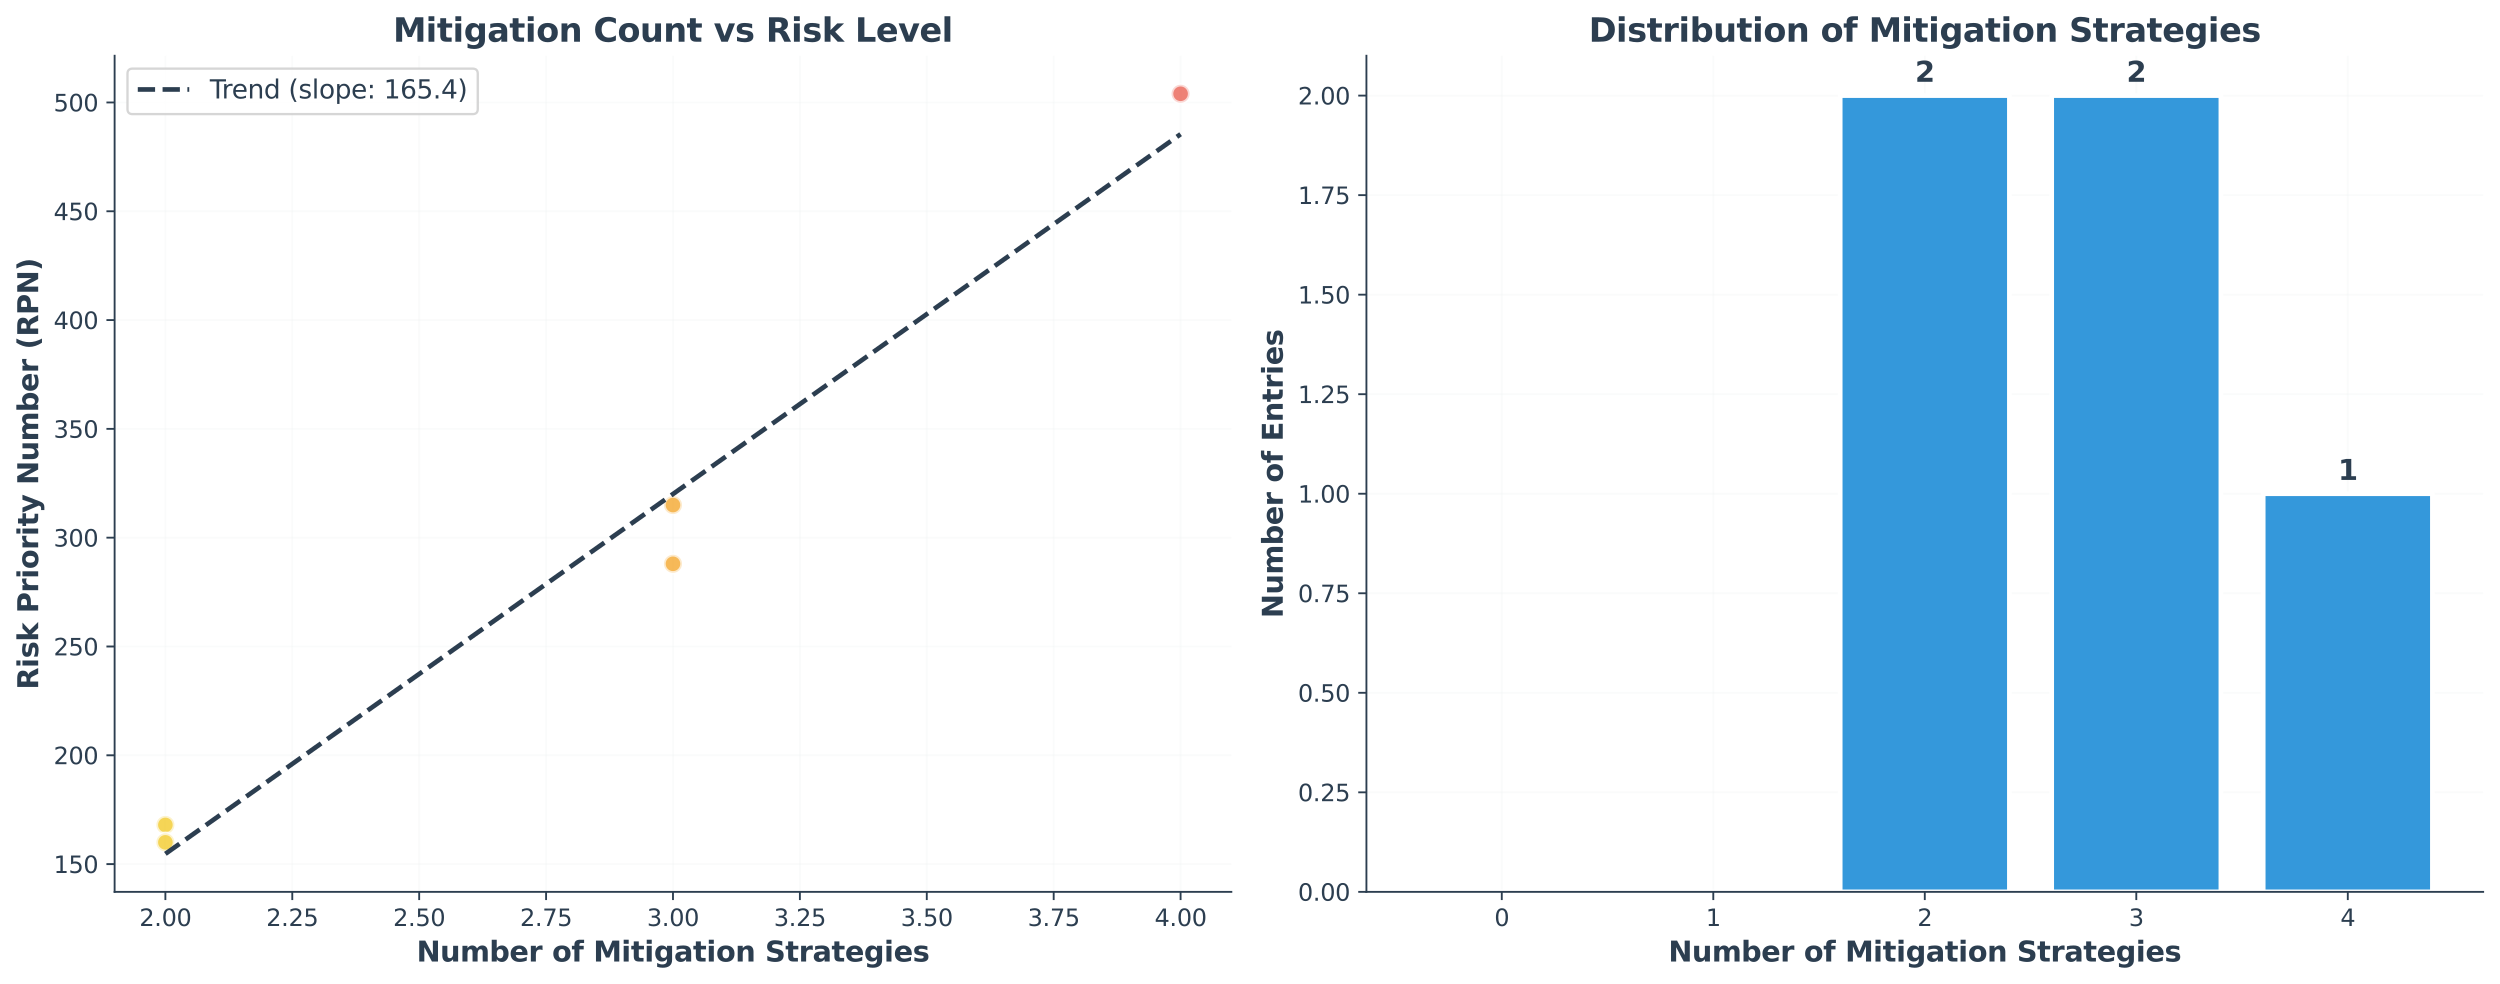 <?xml version="1.0" encoding="utf-8" standalone="no"?>
<!DOCTYPE svg PUBLIC "-//W3C//DTD SVG 1.1//EN"
  "http://www.w3.org/Graphics/SVG/1.1/DTD/svg11.dtd">
<svg xmlns:xlink="http://www.w3.org/1999/xlink" width="1068.675pt" height="420.823pt" viewBox="0 0 1068.675 420.823" xmlns="http://www.w3.org/2000/svg" version="1.1">
 <defs>
  <style type="text/css">*{stroke-linejoin: round; stroke-linecap: butt}</style>
 </defs>
 <g id="figure_1">
  <g id="patch_1">
   <path d="M 0 420.823 
L 1068.675 420.823 
L 1068.675 0 
L 0 0 
z
" style="fill: #ffffff"/>
  </g>
  <g id="axes_1">
   <g id="patch_2">
    <path d="M 48.995 381.238 
L 526.365 381.238 
L 526.365 23.838 
L 48.995 23.838 
z
" style="fill: #ffffff"/>
   </g>
   <g id="matplotlib.axis_1">
    <g id="xtick_1">
     <g id="line2d_1">
      <path d="M 70.694 381.238 
L 70.694 23.838 
" clip-path="url(#p7e3ceb8597)" style="fill: none; stroke: #ecf0f1; stroke-opacity: 0.3; stroke-width: 0.8; stroke-linecap: square"/>
     </g>
     <g id="line2d_2">
      <defs>
       <path id="m73885965e9" d="M 0 0 
L 0 3.5 
" style="stroke: #2c3e50; stroke-width: 0.8"/>
      </defs>
      <g>
       <use xlink:href="#m73885965e9" x="70.694" y="381.238" style="fill: #2c3e50; stroke: #2c3e50; stroke-width: 0.8"/>
      </g>
     </g>
     <g id="text_1">
      <!-- 2.00 -->
      <g style="fill: #2c3e50" transform="translate(59.561 395.836) scale(0.1 -0.1)">
       <defs>
        <path id="DejaVuSans-32" d="M 1228 531 
L 3431 531 
L 3431 0 
L 469 0 
L 469 531 
Q 828 903 1448 1529 
Q 2069 2156 2228 2338 
Q 2531 2678 2651 2914 
Q 2772 3150 2772 3378 
Q 2772 3750 2511 3984 
Q 2250 4219 1831 4219 
Q 1534 4219 1204 4116 
Q 875 4013 500 3803 
L 500 4441 
Q 881 4594 1212 4672 
Q 1544 4750 1819 4750 
Q 2544 4750 2975 4387 
Q 3406 4025 3406 3419 
Q 3406 3131 3298 2873 
Q 3191 2616 2906 2266 
Q 2828 2175 2409 1742 
Q 1991 1309 1228 531 
z
" transform="scale(0.016)"/>
        <path id="DejaVuSans-2e" d="M 684 794 
L 1344 794 
L 1344 0 
L 684 0 
L 684 794 
z
" transform="scale(0.016)"/>
        <path id="DejaVuSans-30" d="M 2034 4250 
Q 1547 4250 1301 3770 
Q 1056 3291 1056 2328 
Q 1056 1369 1301 889 
Q 1547 409 2034 409 
Q 2525 409 2770 889 
Q 3016 1369 3016 2328 
Q 3016 3291 2770 3770 
Q 2525 4250 2034 4250 
z
M 2034 4750 
Q 2819 4750 3233 4129 
Q 3647 3509 3647 2328 
Q 3647 1150 3233 529 
Q 2819 -91 2034 -91 
Q 1250 -91 836 529 
Q 422 1150 422 2328 
Q 422 3509 836 4129 
Q 1250 4750 2034 4750 
z
" transform="scale(0.016)"/>
       </defs>
       <use xlink:href="#DejaVuSans-32"/>
       <use xlink:href="#DejaVuSans-2e" transform="translate(63.623 0)"/>
       <use xlink:href="#DejaVuSans-30" transform="translate(95.41 0)"/>
       <use xlink:href="#DejaVuSans-30" transform="translate(159.033 0)"/>
      </g>
     </g>
    </g>
    <g id="xtick_2">
     <g id="line2d_3">
      <path d="M 124.94 381.238 
L 124.94 23.838 
" clip-path="url(#p7e3ceb8597)" style="fill: none; stroke: #ecf0f1; stroke-opacity: 0.3; stroke-width: 0.8; stroke-linecap: square"/>
     </g>
     <g id="line2d_4">
      <g>
       <use xlink:href="#m73885965e9" x="124.94" y="381.238" style="fill: #2c3e50; stroke: #2c3e50; stroke-width: 0.8"/>
      </g>
     </g>
     <g id="text_2">
      <!-- 2.25 -->
      <g style="fill: #2c3e50" transform="translate(113.807 395.836) scale(0.1 -0.1)">
       <defs>
        <path id="DejaVuSans-35" d="M 691 4666 
L 3169 4666 
L 3169 4134 
L 1269 4134 
L 1269 2991 
Q 1406 3038 1543 3061 
Q 1681 3084 1819 3084 
Q 2600 3084 3056 2656 
Q 3513 2228 3513 1497 
Q 3513 744 3044 326 
Q 2575 -91 1722 -91 
Q 1428 -91 1123 -41 
Q 819 9 494 109 
L 494 744 
Q 775 591 1075 516 
Q 1375 441 1709 441 
Q 2250 441 2565 725 
Q 2881 1009 2881 1497 
Q 2881 1984 2565 2268 
Q 2250 2553 1709 2553 
Q 1456 2553 1204 2497 
Q 953 2441 691 2322 
L 691 4666 
z
" transform="scale(0.016)"/>
       </defs>
       <use xlink:href="#DejaVuSans-32"/>
       <use xlink:href="#DejaVuSans-2e" transform="translate(63.623 0)"/>
       <use xlink:href="#DejaVuSans-32" transform="translate(95.41 0)"/>
       <use xlink:href="#DejaVuSans-35" transform="translate(159.033 0)"/>
      </g>
     </g>
    </g>
    <g id="xtick_3">
     <g id="line2d_5">
      <path d="M 179.187 381.238 
L 179.187 23.838 
" clip-path="url(#p7e3ceb8597)" style="fill: none; stroke: #ecf0f1; stroke-opacity: 0.3; stroke-width: 0.8; stroke-linecap: square"/>
     </g>
     <g id="line2d_6">
      <g>
       <use xlink:href="#m73885965e9" x="179.187" y="381.238" style="fill: #2c3e50; stroke: #2c3e50; stroke-width: 0.8"/>
      </g>
     </g>
     <g id="text_3">
      <!-- 2.50 -->
      <g style="fill: #2c3e50" transform="translate(168.054 395.836) scale(0.1 -0.1)">
       <use xlink:href="#DejaVuSans-32"/>
       <use xlink:href="#DejaVuSans-2e" transform="translate(63.623 0)"/>
       <use xlink:href="#DejaVuSans-35" transform="translate(95.41 0)"/>
       <use xlink:href="#DejaVuSans-30" transform="translate(159.033 0)"/>
      </g>
     </g>
    </g>
    <g id="xtick_4">
     <g id="line2d_7">
      <path d="M 233.433 381.238 
L 233.433 23.838 
" clip-path="url(#p7e3ceb8597)" style="fill: none; stroke: #ecf0f1; stroke-opacity: 0.3; stroke-width: 0.8; stroke-linecap: square"/>
     </g>
     <g id="line2d_8">
      <g>
       <use xlink:href="#m73885965e9" x="233.433" y="381.238" style="fill: #2c3e50; stroke: #2c3e50; stroke-width: 0.8"/>
      </g>
     </g>
     <g id="text_4">
      <!-- 2.75 -->
      <g style="fill: #2c3e50" transform="translate(222.301 395.836) scale(0.1 -0.1)">
       <defs>
        <path id="DejaVuSans-37" d="M 525 4666 
L 3525 4666 
L 3525 4397 
L 1831 0 
L 1172 0 
L 2766 4134 
L 525 4134 
L 525 4666 
z
" transform="scale(0.016)"/>
       </defs>
       <use xlink:href="#DejaVuSans-32"/>
       <use xlink:href="#DejaVuSans-2e" transform="translate(63.623 0)"/>
       <use xlink:href="#DejaVuSans-37" transform="translate(95.41 0)"/>
       <use xlink:href="#DejaVuSans-35" transform="translate(159.033 0)"/>
      </g>
     </g>
    </g>
    <g id="xtick_5">
     <g id="line2d_9">
      <path d="M 287.68 381.238 
L 287.68 23.838 
" clip-path="url(#p7e3ceb8597)" style="fill: none; stroke: #ecf0f1; stroke-opacity: 0.3; stroke-width: 0.8; stroke-linecap: square"/>
     </g>
     <g id="line2d_10">
      <g>
       <use xlink:href="#m73885965e9" x="287.68" y="381.238" style="fill: #2c3e50; stroke: #2c3e50; stroke-width: 0.8"/>
      </g>
     </g>
     <g id="text_5">
      <!-- 3.00 -->
      <g style="fill: #2c3e50" transform="translate(276.547 395.836) scale(0.1 -0.1)">
       <defs>
        <path id="DejaVuSans-33" d="M 2597 2516 
Q 3050 2419 3304 2112 
Q 3559 1806 3559 1356 
Q 3559 666 3084 287 
Q 2609 -91 1734 -91 
Q 1441 -91 1130 -33 
Q 819 25 488 141 
L 488 750 
Q 750 597 1062 519 
Q 1375 441 1716 441 
Q 2309 441 2620 675 
Q 2931 909 2931 1356 
Q 2931 1769 2642 2001 
Q 2353 2234 1838 2234 
L 1294 2234 
L 1294 2753 
L 1863 2753 
Q 2328 2753 2575 2939 
Q 2822 3125 2822 3475 
Q 2822 3834 2567 4026 
Q 2313 4219 1838 4219 
Q 1578 4219 1281 4162 
Q 984 4106 628 3988 
L 628 4550 
Q 988 4650 1302 4700 
Q 1616 4750 1894 4750 
Q 2613 4750 3031 4423 
Q 3450 4097 3450 3541 
Q 3450 3153 3228 2886 
Q 3006 2619 2597 2516 
z
" transform="scale(0.016)"/>
       </defs>
       <use xlink:href="#DejaVuSans-33"/>
       <use xlink:href="#DejaVuSans-2e" transform="translate(63.623 0)"/>
       <use xlink:href="#DejaVuSans-30" transform="translate(95.41 0)"/>
       <use xlink:href="#DejaVuSans-30" transform="translate(159.033 0)"/>
      </g>
     </g>
    </g>
    <g id="xtick_6">
     <g id="line2d_11">
      <path d="M 341.927 381.238 
L 341.927 23.838 
" clip-path="url(#p7e3ceb8597)" style="fill: none; stroke: #ecf0f1; stroke-opacity: 0.3; stroke-width: 0.8; stroke-linecap: square"/>
     </g>
     <g id="line2d_12">
      <g>
       <use xlink:href="#m73885965e9" x="341.927" y="381.238" style="fill: #2c3e50; stroke: #2c3e50; stroke-width: 0.8"/>
      </g>
     </g>
     <g id="text_6">
      <!-- 3.25 -->
      <g style="fill: #2c3e50" transform="translate(330.794 395.836) scale(0.1 -0.1)">
       <use xlink:href="#DejaVuSans-33"/>
       <use xlink:href="#DejaVuSans-2e" transform="translate(63.623 0)"/>
       <use xlink:href="#DejaVuSans-32" transform="translate(95.41 0)"/>
       <use xlink:href="#DejaVuSans-35" transform="translate(159.033 0)"/>
      </g>
     </g>
    </g>
    <g id="xtick_7">
     <g id="line2d_13">
      <path d="M 396.173 381.238 
L 396.173 23.838 
" clip-path="url(#p7e3ceb8597)" style="fill: none; stroke: #ecf0f1; stroke-opacity: 0.3; stroke-width: 0.8; stroke-linecap: square"/>
     </g>
     <g id="line2d_14">
      <g>
       <use xlink:href="#m73885965e9" x="396.173" y="381.238" style="fill: #2c3e50; stroke: #2c3e50; stroke-width: 0.8"/>
      </g>
     </g>
     <g id="text_7">
      <!-- 3.50 -->
      <g style="fill: #2c3e50" transform="translate(385.04 395.836) scale(0.1 -0.1)">
       <use xlink:href="#DejaVuSans-33"/>
       <use xlink:href="#DejaVuSans-2e" transform="translate(63.623 0)"/>
       <use xlink:href="#DejaVuSans-35" transform="translate(95.41 0)"/>
       <use xlink:href="#DejaVuSans-30" transform="translate(159.033 0)"/>
      </g>
     </g>
    </g>
    <g id="xtick_8">
     <g id="line2d_15">
      <path d="M 450.42 381.238 
L 450.42 23.838 
" clip-path="url(#p7e3ceb8597)" style="fill: none; stroke: #ecf0f1; stroke-opacity: 0.3; stroke-width: 0.8; stroke-linecap: square"/>
     </g>
     <g id="line2d_16">
      <g>
       <use xlink:href="#m73885965e9" x="450.42" y="381.238" style="fill: #2c3e50; stroke: #2c3e50; stroke-width: 0.8"/>
      </g>
     </g>
     <g id="text_8">
      <!-- 3.75 -->
      <g style="fill: #2c3e50" transform="translate(439.287 395.836) scale(0.1 -0.1)">
       <use xlink:href="#DejaVuSans-33"/>
       <use xlink:href="#DejaVuSans-2e" transform="translate(63.623 0)"/>
       <use xlink:href="#DejaVuSans-37" transform="translate(95.41 0)"/>
       <use xlink:href="#DejaVuSans-35" transform="translate(159.033 0)"/>
      </g>
     </g>
    </g>
    <g id="xtick_9">
     <g id="line2d_17">
      <path d="M 504.666 381.238 
L 504.666 23.838 
" clip-path="url(#p7e3ceb8597)" style="fill: none; stroke: #ecf0f1; stroke-opacity: 0.3; stroke-width: 0.8; stroke-linecap: square"/>
     </g>
     <g id="line2d_18">
      <g>
       <use xlink:href="#m73885965e9" x="504.666" y="381.238" style="fill: #2c3e50; stroke: #2c3e50; stroke-width: 0.8"/>
      </g>
     </g>
     <g id="text_9">
      <!-- 4.00 -->
      <g style="fill: #2c3e50" transform="translate(493.534 395.836) scale(0.1 -0.1)">
       <defs>
        <path id="DejaVuSans-34" d="M 2419 4116 
L 825 1625 
L 2419 1625 
L 2419 4116 
z
M 2253 4666 
L 3047 4666 
L 3047 1625 
L 3713 1625 
L 3713 1100 
L 3047 1100 
L 3047 0 
L 2419 0 
L 2419 1100 
L 313 1100 
L 313 1709 
L 2253 4666 
z
" transform="scale(0.016)"/>
       </defs>
       <use xlink:href="#DejaVuSans-34"/>
       <use xlink:href="#DejaVuSans-2e" transform="translate(63.623 0)"/>
       <use xlink:href="#DejaVuSans-30" transform="translate(95.41 0)"/>
       <use xlink:href="#DejaVuSans-30" transform="translate(159.033 0)"/>
      </g>
     </g>
    </g>
    <g id="text_10">
     <!-- Number of Mitigation Strategies -->
     <g style="fill: #2c3e50" transform="translate(178.073 411.034) scale(0.12 -0.12)">
      <defs>
       <path id="DejaVuSans-Bold-4e" d="M 588 4666 
L 1931 4666 
L 3628 1466 
L 3628 4666 
L 4769 4666 
L 4769 0 
L 3425 0 
L 1728 3200 
L 1728 0 
L 588 0 
L 588 4666 
z
" transform="scale(0.016)"/>
       <path id="DejaVuSans-Bold-75" d="M 500 1363 
L 500 3500 
L 1625 3500 
L 1625 3150 
Q 1625 2866 1622 2436 
Q 1619 2006 1619 1863 
Q 1619 1441 1641 1255 
Q 1663 1069 1716 984 
Q 1784 875 1895 815 
Q 2006 756 2150 756 
Q 2500 756 2700 1025 
Q 2900 1294 2900 1772 
L 2900 3500 
L 4019 3500 
L 4019 0 
L 2900 0 
L 2900 506 
Q 2647 200 2364 54 
Q 2081 -91 1741 -91 
Q 1134 -91 817 281 
Q 500 653 500 1363 
z
" transform="scale(0.016)"/>
       <path id="DejaVuSans-Bold-6d" d="M 3781 2919 
Q 3994 3244 4286 3414 
Q 4578 3584 4928 3584 
Q 5531 3584 5847 3212 
Q 6163 2841 6163 2131 
L 6163 0 
L 5038 0 
L 5038 1825 
Q 5041 1866 5042 1909 
Q 5044 1953 5044 2034 
Q 5044 2406 4934 2573 
Q 4825 2741 4581 2741 
Q 4263 2741 4089 2478 
Q 3916 2216 3909 1719 
L 3909 0 
L 2784 0 
L 2784 1825 
Q 2784 2406 2684 2573 
Q 2584 2741 2328 2741 
Q 2006 2741 1831 2477 
Q 1656 2213 1656 1722 
L 1656 0 
L 531 0 
L 531 3500 
L 1656 3500 
L 1656 2988 
Q 1863 3284 2130 3434 
Q 2397 3584 2719 3584 
Q 3081 3584 3359 3409 
Q 3638 3234 3781 2919 
z
" transform="scale(0.016)"/>
       <path id="DejaVuSans-Bold-62" d="M 2400 722 
Q 2759 722 2948 984 
Q 3138 1247 3138 1747 
Q 3138 2247 2948 2509 
Q 2759 2772 2400 2772 
Q 2041 2772 1848 2508 
Q 1656 2244 1656 1747 
Q 1656 1250 1848 986 
Q 2041 722 2400 722 
z
M 1656 2988 
Q 1888 3294 2169 3439 
Q 2450 3584 2816 3584 
Q 3463 3584 3878 3070 
Q 4294 2556 4294 1747 
Q 4294 938 3878 423 
Q 3463 -91 2816 -91 
Q 2450 -91 2169 54 
Q 1888 200 1656 506 
L 1656 0 
L 538 0 
L 538 4863 
L 1656 4863 
L 1656 2988 
z
" transform="scale(0.016)"/>
       <path id="DejaVuSans-Bold-65" d="M 4031 1759 
L 4031 1441 
L 1416 1441 
Q 1456 1047 1700 850 
Q 1944 653 2381 653 
Q 2734 653 3104 758 
Q 3475 863 3866 1075 
L 3866 213 
Q 3469 63 3072 -14 
Q 2675 -91 2278 -91 
Q 1328 -91 801 392 
Q 275 875 275 1747 
Q 275 2603 792 3093 
Q 1309 3584 2216 3584 
Q 3041 3584 3536 3087 
Q 4031 2591 4031 1759 
z
M 2881 2131 
Q 2881 2450 2695 2645 
Q 2509 2841 2209 2841 
Q 1884 2841 1681 2658 
Q 1478 2475 1428 2131 
L 2881 2131 
z
" transform="scale(0.016)"/>
       <path id="DejaVuSans-Bold-72" d="M 3138 2547 
Q 2991 2616 2845 2648 
Q 2700 2681 2553 2681 
Q 2122 2681 1889 2404 
Q 1656 2128 1656 1613 
L 1656 0 
L 538 0 
L 538 3500 
L 1656 3500 
L 1656 2925 
Q 1872 3269 2151 3426 
Q 2431 3584 2822 3584 
Q 2878 3584 2943 3579 
Q 3009 3575 3134 3559 
L 3138 2547 
z
" transform="scale(0.016)"/>
       <path id="DejaVuSans-Bold-20" transform="scale(0.016)"/>
       <path id="DejaVuSans-Bold-6f" d="M 2203 2784 
Q 1831 2784 1636 2517 
Q 1441 2250 1441 1747 
Q 1441 1244 1636 976 
Q 1831 709 2203 709 
Q 2569 709 2762 976 
Q 2956 1244 2956 1747 
Q 2956 2250 2762 2517 
Q 2569 2784 2203 2784 
z
M 2203 3584 
Q 3106 3584 3614 3096 
Q 4122 2609 4122 1747 
Q 4122 884 3614 396 
Q 3106 -91 2203 -91 
Q 1297 -91 786 396 
Q 275 884 275 1747 
Q 275 2609 786 3096 
Q 1297 3584 2203 3584 
z
" transform="scale(0.016)"/>
       <path id="DejaVuSans-Bold-66" d="M 2841 4863 
L 2841 4128 
L 2222 4128 
Q 1984 4128 1890 4042 
Q 1797 3956 1797 3744 
L 1797 3500 
L 2753 3500 
L 2753 2700 
L 1797 2700 
L 1797 0 
L 678 0 
L 678 2700 
L 122 2700 
L 122 3500 
L 678 3500 
L 678 3744 
Q 678 4316 997 4589 
Q 1316 4863 1984 4863 
L 2841 4863 
z
" transform="scale(0.016)"/>
       <path id="DejaVuSans-Bold-4d" d="M 588 4666 
L 2119 4666 
L 3181 2169 
L 4250 4666 
L 5778 4666 
L 5778 0 
L 4641 0 
L 4641 3413 
L 3566 897 
L 2803 897 
L 1728 3413 
L 1728 0 
L 588 0 
L 588 4666 
z
" transform="scale(0.016)"/>
       <path id="DejaVuSans-Bold-69" d="M 538 3500 
L 1656 3500 
L 1656 0 
L 538 0 
L 538 3500 
z
M 538 4863 
L 1656 4863 
L 1656 3950 
L 538 3950 
L 538 4863 
z
" transform="scale(0.016)"/>
       <path id="DejaVuSans-Bold-74" d="M 1759 4494 
L 1759 3500 
L 2913 3500 
L 2913 2700 
L 1759 2700 
L 1759 1216 
Q 1759 972 1856 886 
Q 1953 800 2241 800 
L 2816 800 
L 2816 0 
L 1856 0 
Q 1194 0 917 276 
Q 641 553 641 1216 
L 641 2700 
L 84 2700 
L 84 3500 
L 641 3500 
L 641 4494 
L 1759 4494 
z
" transform="scale(0.016)"/>
       <path id="DejaVuSans-Bold-67" d="M 2919 594 
Q 2688 288 2409 144 
Q 2131 0 1766 0 
Q 1125 0 706 504 
Q 288 1009 288 1791 
Q 288 2575 706 3076 
Q 1125 3578 1766 3578 
Q 2131 3578 2409 3434 
Q 2688 3291 2919 2981 
L 2919 3500 
L 4044 3500 
L 4044 353 
Q 4044 -491 3511 -936 
Q 2978 -1381 1966 -1381 
Q 1638 -1381 1331 -1331 
Q 1025 -1281 716 -1178 
L 716 -306 
Q 1009 -475 1290 -558 
Q 1572 -641 1856 -641 
Q 2406 -641 2662 -400 
Q 2919 -159 2919 353 
L 2919 594 
z
M 2181 2772 
Q 1834 2772 1640 2515 
Q 1447 2259 1447 1791 
Q 1447 1309 1634 1061 
Q 1822 813 2181 813 
Q 2531 813 2725 1069 
Q 2919 1325 2919 1791 
Q 2919 2259 2725 2515 
Q 2531 2772 2181 2772 
z
" transform="scale(0.016)"/>
       <path id="DejaVuSans-Bold-61" d="M 2106 1575 
Q 1756 1575 1579 1456 
Q 1403 1338 1403 1106 
Q 1403 894 1545 773 
Q 1688 653 1941 653 
Q 2256 653 2472 879 
Q 2688 1106 2688 1447 
L 2688 1575 
L 2106 1575 
z
M 3816 1997 
L 3816 0 
L 2688 0 
L 2688 519 
Q 2463 200 2181 54 
Q 1900 -91 1497 -91 
Q 953 -91 614 226 
Q 275 544 275 1050 
Q 275 1666 698 1953 
Q 1122 2241 2028 2241 
L 2688 2241 
L 2688 2328 
Q 2688 2594 2478 2717 
Q 2269 2841 1825 2841 
Q 1466 2841 1156 2769 
Q 847 2697 581 2553 
L 581 3406 
Q 941 3494 1303 3539 
Q 1666 3584 2028 3584 
Q 2975 3584 3395 3211 
Q 3816 2838 3816 1997 
z
" transform="scale(0.016)"/>
       <path id="DejaVuSans-Bold-6e" d="M 4056 2131 
L 4056 0 
L 2931 0 
L 2931 347 
L 2931 1631 
Q 2931 2084 2911 2256 
Q 2891 2428 2841 2509 
Q 2775 2619 2662 2680 
Q 2550 2741 2406 2741 
Q 2056 2741 1856 2470 
Q 1656 2200 1656 1722 
L 1656 0 
L 538 0 
L 538 3500 
L 1656 3500 
L 1656 2988 
Q 1909 3294 2193 3439 
Q 2478 3584 2822 3584 
Q 3428 3584 3742 3212 
Q 4056 2841 4056 2131 
z
" transform="scale(0.016)"/>
       <path id="DejaVuSans-Bold-53" d="M 3834 4519 
L 3834 3531 
Q 3450 3703 3084 3790 
Q 2719 3878 2394 3878 
Q 1963 3878 1756 3759 
Q 1550 3641 1550 3391 
Q 1550 3203 1689 3098 
Q 1828 2994 2194 2919 
L 2706 2816 
Q 3484 2659 3812 2340 
Q 4141 2022 4141 1434 
Q 4141 663 3683 286 
Q 3225 -91 2284 -91 
Q 1841 -91 1394 -6 
Q 947 78 500 244 
L 500 1259 
Q 947 1022 1364 901 
Q 1781 781 2169 781 
Q 2563 781 2772 912 
Q 2981 1044 2981 1288 
Q 2981 1506 2839 1625 
Q 2697 1744 2272 1838 
L 1806 1941 
Q 1106 2091 782 2419 
Q 459 2747 459 3303 
Q 459 4000 909 4375 
Q 1359 4750 2203 4750 
Q 2588 4750 2994 4692 
Q 3400 4634 3834 4519 
z
" transform="scale(0.016)"/>
       <path id="DejaVuSans-Bold-73" d="M 3272 3391 
L 3272 2541 
Q 2913 2691 2578 2766 
Q 2244 2841 1947 2841 
Q 1628 2841 1473 2761 
Q 1319 2681 1319 2516 
Q 1319 2381 1436 2309 
Q 1553 2238 1856 2203 
L 2053 2175 
Q 2913 2066 3209 1816 
Q 3506 1566 3506 1031 
Q 3506 472 3093 190 
Q 2681 -91 1863 -91 
Q 1516 -91 1145 -36 
Q 775 19 384 128 
L 384 978 
Q 719 816 1070 734 
Q 1422 653 1784 653 
Q 2113 653 2278 743 
Q 2444 834 2444 1013 
Q 2444 1163 2330 1236 
Q 2216 1309 1875 1350 
L 1678 1375 
Q 931 1469 631 1722 
Q 331 1975 331 2491 
Q 331 3047 712 3315 
Q 1094 3584 1881 3584 
Q 2191 3584 2531 3537 
Q 2872 3491 3272 3391 
z
" transform="scale(0.016)"/>
      </defs>
      <use xlink:href="#DejaVuSans-Bold-4e"/>
      <use xlink:href="#DejaVuSans-Bold-75" transform="translate(83.691 0)"/>
      <use xlink:href="#DejaVuSans-Bold-6d" transform="translate(154.883 0)"/>
      <use xlink:href="#DejaVuSans-Bold-62" transform="translate(259.082 0)"/>
      <use xlink:href="#DejaVuSans-Bold-65" transform="translate(330.664 0)"/>
      <use xlink:href="#DejaVuSans-Bold-72" transform="translate(398.486 0)"/>
      <use xlink:href="#DejaVuSans-Bold-20" transform="translate(447.803 0)"/>
      <use xlink:href="#DejaVuSans-Bold-6f" transform="translate(482.617 0)"/>
      <use xlink:href="#DejaVuSans-Bold-66" transform="translate(551.318 0)"/>
      <use xlink:href="#DejaVuSans-Bold-20" transform="translate(594.824 0)"/>
      <use xlink:href="#DejaVuSans-Bold-4d" transform="translate(629.639 0)"/>
      <use xlink:href="#DejaVuSans-Bold-69" transform="translate(729.15 0)"/>
      <use xlink:href="#DejaVuSans-Bold-74" transform="translate(763.428 0)"/>
      <use xlink:href="#DejaVuSans-Bold-69" transform="translate(811.23 0)"/>
      <use xlink:href="#DejaVuSans-Bold-67" transform="translate(845.508 0)"/>
      <use xlink:href="#DejaVuSans-Bold-61" transform="translate(917.09 0)"/>
      <use xlink:href="#DejaVuSans-Bold-74" transform="translate(984.57 0)"/>
      <use xlink:href="#DejaVuSans-Bold-69" transform="translate(1032.373 0)"/>
      <use xlink:href="#DejaVuSans-Bold-6f" transform="translate(1066.65 0)"/>
      <use xlink:href="#DejaVuSans-Bold-6e" transform="translate(1135.352 0)"/>
      <use xlink:href="#DejaVuSans-Bold-20" transform="translate(1206.543 0)"/>
      <use xlink:href="#DejaVuSans-Bold-53" transform="translate(1241.357 0)"/>
      <use xlink:href="#DejaVuSans-Bold-74" transform="translate(1313.379 0)"/>
      <use xlink:href="#DejaVuSans-Bold-72" transform="translate(1361.182 0)"/>
      <use xlink:href="#DejaVuSans-Bold-61" transform="translate(1410.498 0)"/>
      <use xlink:href="#DejaVuSans-Bold-74" transform="translate(1477.979 0)"/>
      <use xlink:href="#DejaVuSans-Bold-65" transform="translate(1525.781 0)"/>
      <use xlink:href="#DejaVuSans-Bold-67" transform="translate(1593.604 0)"/>
      <use xlink:href="#DejaVuSans-Bold-69" transform="translate(1665.186 0)"/>
      <use xlink:href="#DejaVuSans-Bold-65" transform="translate(1699.463 0)"/>
      <use xlink:href="#DejaVuSans-Bold-73" transform="translate(1767.285 0)"/>
     </g>
    </g>
   </g>
   <g id="matplotlib.axis_2">
    <g id="ytick_1">
     <g id="line2d_19">
      <path d="M 48.995 369.378 
L 526.365 369.378 
" clip-path="url(#p7e3ceb8597)" style="fill: none; stroke: #ecf0f1; stroke-opacity: 0.3; stroke-width: 0.8; stroke-linecap: square"/>
     </g>
     <g id="line2d_20">
      <defs>
       <path id="m4338ff0b29" d="M 0 0 
L -3.5 0 
" style="stroke: #2c3e50; stroke-width: 0.8"/>
      </defs>
      <g>
       <use xlink:href="#m4338ff0b29" x="48.995" y="369.378" style="fill: #2c3e50; stroke: #2c3e50; stroke-width: 0.8"/>
      </g>
     </g>
     <g id="text_11">
      <!-- 150 -->
      <g style="fill: #2c3e50" transform="translate(22.907 373.177) scale(0.1 -0.1)">
       <defs>
        <path id="DejaVuSans-31" d="M 794 531 
L 1825 531 
L 1825 4091 
L 703 3866 
L 703 4441 
L 1819 4666 
L 2450 4666 
L 2450 531 
L 3481 531 
L 3481 0 
L 794 0 
L 794 531 
z
" transform="scale(0.016)"/>
       </defs>
       <use xlink:href="#DejaVuSans-31"/>
       <use xlink:href="#DejaVuSans-35" transform="translate(63.623 0)"/>
       <use xlink:href="#DejaVuSans-30" transform="translate(127.246 0)"/>
      </g>
     </g>
    </g>
    <g id="ytick_2">
     <g id="line2d_21">
      <path d="M 48.995 322.867 
L 526.365 322.867 
" clip-path="url(#p7e3ceb8597)" style="fill: none; stroke: #ecf0f1; stroke-opacity: 0.3; stroke-width: 0.8; stroke-linecap: square"/>
     </g>
     <g id="line2d_22">
      <g>
       <use xlink:href="#m4338ff0b29" x="48.995" y="322.867" style="fill: #2c3e50; stroke: #2c3e50; stroke-width: 0.8"/>
      </g>
     </g>
     <g id="text_12">
      <!-- 200 -->
      <g style="fill: #2c3e50" transform="translate(22.907 326.666) scale(0.1 -0.1)">
       <use xlink:href="#DejaVuSans-32"/>
       <use xlink:href="#DejaVuSans-30" transform="translate(63.623 0)"/>
       <use xlink:href="#DejaVuSans-30" transform="translate(127.246 0)"/>
      </g>
     </g>
    </g>
    <g id="ytick_3">
     <g id="line2d_23">
      <path d="M 48.995 276.357 
L 526.365 276.357 
" clip-path="url(#p7e3ceb8597)" style="fill: none; stroke: #ecf0f1; stroke-opacity: 0.3; stroke-width: 0.8; stroke-linecap: square"/>
     </g>
     <g id="line2d_24">
      <g>
       <use xlink:href="#m4338ff0b29" x="48.995" y="276.357" style="fill: #2c3e50; stroke: #2c3e50; stroke-width: 0.8"/>
      </g>
     </g>
     <g id="text_13">
      <!-- 250 -->
      <g style="fill: #2c3e50" transform="translate(22.907 280.156) scale(0.1 -0.1)">
       <use xlink:href="#DejaVuSans-32"/>
       <use xlink:href="#DejaVuSans-35" transform="translate(63.623 0)"/>
       <use xlink:href="#DejaVuSans-30" transform="translate(127.246 0)"/>
      </g>
     </g>
    </g>
    <g id="ytick_4">
     <g id="line2d_25">
      <path d="M 48.995 229.846 
L 526.365 229.846 
" clip-path="url(#p7e3ceb8597)" style="fill: none; stroke: #ecf0f1; stroke-opacity: 0.3; stroke-width: 0.8; stroke-linecap: square"/>
     </g>
     <g id="line2d_26">
      <g>
       <use xlink:href="#m4338ff0b29" x="48.995" y="229.846" style="fill: #2c3e50; stroke: #2c3e50; stroke-width: 0.8"/>
      </g>
     </g>
     <g id="text_14">
      <!-- 300 -->
      <g style="fill: #2c3e50" transform="translate(22.907 233.645) scale(0.1 -0.1)">
       <use xlink:href="#DejaVuSans-33"/>
       <use xlink:href="#DejaVuSans-30" transform="translate(63.623 0)"/>
       <use xlink:href="#DejaVuSans-30" transform="translate(127.246 0)"/>
      </g>
     </g>
    </g>
    <g id="ytick_5">
     <g id="line2d_27">
      <path d="M 48.995 183.336 
L 526.365 183.336 
" clip-path="url(#p7e3ceb8597)" style="fill: none; stroke: #ecf0f1; stroke-opacity: 0.3; stroke-width: 0.8; stroke-linecap: square"/>
     </g>
     <g id="line2d_28">
      <g>
       <use xlink:href="#m4338ff0b29" x="48.995" y="183.336" style="fill: #2c3e50; stroke: #2c3e50; stroke-width: 0.8"/>
      </g>
     </g>
     <g id="text_15">
      <!-- 350 -->
      <g style="fill: #2c3e50" transform="translate(22.907 187.135) scale(0.1 -0.1)">
       <use xlink:href="#DejaVuSans-33"/>
       <use xlink:href="#DejaVuSans-35" transform="translate(63.623 0)"/>
       <use xlink:href="#DejaVuSans-30" transform="translate(127.246 0)"/>
      </g>
     </g>
    </g>
    <g id="ytick_6">
     <g id="line2d_29">
      <path d="M 48.995 136.825 
L 526.365 136.825 
" clip-path="url(#p7e3ceb8597)" style="fill: none; stroke: #ecf0f1; stroke-opacity: 0.3; stroke-width: 0.8; stroke-linecap: square"/>
     </g>
     <g id="line2d_30">
      <g>
       <use xlink:href="#m4338ff0b29" x="48.995" y="136.825" style="fill: #2c3e50; stroke: #2c3e50; stroke-width: 0.8"/>
      </g>
     </g>
     <g id="text_16">
      <!-- 400 -->
      <g style="fill: #2c3e50" transform="translate(22.907 140.624) scale(0.1 -0.1)">
       <use xlink:href="#DejaVuSans-34"/>
       <use xlink:href="#DejaVuSans-30" transform="translate(63.623 0)"/>
       <use xlink:href="#DejaVuSans-30" transform="translate(127.246 0)"/>
      </g>
     </g>
    </g>
    <g id="ytick_7">
     <g id="line2d_31">
      <path d="M 48.995 90.315 
L 526.365 90.315 
" clip-path="url(#p7e3ceb8597)" style="fill: none; stroke: #ecf0f1; stroke-opacity: 0.3; stroke-width: 0.8; stroke-linecap: square"/>
     </g>
     <g id="line2d_32">
      <g>
       <use xlink:href="#m4338ff0b29" x="48.995" y="90.315" style="fill: #2c3e50; stroke: #2c3e50; stroke-width: 0.8"/>
      </g>
     </g>
     <g id="text_17">
      <!-- 450 -->
      <g style="fill: #2c3e50" transform="translate(22.907 94.114) scale(0.1 -0.1)">
       <use xlink:href="#DejaVuSans-34"/>
       <use xlink:href="#DejaVuSans-35" transform="translate(63.623 0)"/>
       <use xlink:href="#DejaVuSans-30" transform="translate(127.246 0)"/>
      </g>
     </g>
    </g>
    <g id="ytick_8">
     <g id="line2d_33">
      <path d="M 48.995 43.804 
L 526.365 43.804 
" clip-path="url(#p7e3ceb8597)" style="fill: none; stroke: #ecf0f1; stroke-opacity: 0.3; stroke-width: 0.8; stroke-linecap: square"/>
     </g>
     <g id="line2d_34">
      <g>
       <use xlink:href="#m4338ff0b29" x="48.995" y="43.804" style="fill: #2c3e50; stroke: #2c3e50; stroke-width: 0.8"/>
      </g>
     </g>
     <g id="text_18">
      <!-- 500 -->
      <g style="fill: #2c3e50" transform="translate(22.907 47.603) scale(0.1 -0.1)">
       <use xlink:href="#DejaVuSans-35"/>
       <use xlink:href="#DejaVuSans-30" transform="translate(63.623 0)"/>
       <use xlink:href="#DejaVuSans-30" transform="translate(127.246 0)"/>
      </g>
     </g>
    </g>
    <g id="text_19">
     <!-- Risk Priority Number (RPN) -->
     <g style="fill: #2c3e50" transform="translate(16.318 294.763) rotate(-90) scale(0.12 -0.12)">
      <defs>
       <path id="DejaVuSans-Bold-52" d="M 2297 2597 
Q 2675 2597 2839 2737 
Q 3003 2878 3003 3200 
Q 3003 3519 2839 3656 
Q 2675 3794 2297 3794 
L 1791 3794 
L 1791 2597 
L 2297 2597 
z
M 1791 1766 
L 1791 0 
L 588 0 
L 588 4666 
L 2425 4666 
Q 3347 4666 3776 4356 
Q 4206 4047 4206 3378 
Q 4206 2916 3982 2619 
Q 3759 2322 3309 2181 
Q 3556 2125 3751 1926 
Q 3947 1728 4147 1325 
L 4800 0 
L 3519 0 
L 2950 1159 
Q 2778 1509 2601 1637 
Q 2425 1766 2131 1766 
L 1791 1766 
z
" transform="scale(0.016)"/>
       <path id="DejaVuSans-Bold-6b" d="M 538 4863 
L 1656 4863 
L 1656 2216 
L 2944 3500 
L 4244 3500 
L 2534 1894 
L 4378 0 
L 3022 0 
L 1656 1459 
L 1656 0 
L 538 0 
L 538 4863 
z
" transform="scale(0.016)"/>
       <path id="DejaVuSans-Bold-50" d="M 588 4666 
L 2584 4666 
Q 3475 4666 3951 4270 
Q 4428 3875 4428 3144 
Q 4428 2409 3951 2014 
Q 3475 1619 2584 1619 
L 1791 1619 
L 1791 0 
L 588 0 
L 588 4666 
z
M 1791 3794 
L 1791 2491 
L 2456 2491 
Q 2806 2491 2997 2661 
Q 3188 2831 3188 3144 
Q 3188 3456 2997 3625 
Q 2806 3794 2456 3794 
L 1791 3794 
z
" transform="scale(0.016)"/>
       <path id="DejaVuSans-Bold-79" d="M 78 3500 
L 1197 3500 
L 2138 1125 
L 2938 3500 
L 4056 3500 
L 2584 -331 
Q 2363 -916 2067 -1148 
Q 1772 -1381 1288 -1381 
L 641 -1381 
L 641 -647 
L 991 -647 
Q 1275 -647 1404 -556 
Q 1534 -466 1606 -231 
L 1638 -134 
L 78 3500 
z
" transform="scale(0.016)"/>
       <path id="DejaVuSans-Bold-28" d="M 2413 -844 
L 1484 -844 
Q 1006 -72 778 623 
Q 550 1319 550 2003 
Q 550 2688 779 3389 
Q 1009 4091 1484 4856 
L 2413 4856 
Q 2013 4116 1813 3408 
Q 1613 2700 1613 2009 
Q 1613 1319 1811 609 
Q 2009 -100 2413 -844 
z
" transform="scale(0.016)"/>
       <path id="DejaVuSans-Bold-29" d="M 513 -844 
Q 913 -100 1113 609 
Q 1313 1319 1313 2009 
Q 1313 2700 1113 3408 
Q 913 4116 513 4856 
L 1441 4856 
Q 1916 4091 2145 3389 
Q 2375 2688 2375 2003 
Q 2375 1319 2147 623 
Q 1919 -72 1441 -844 
L 513 -844 
z
" transform="scale(0.016)"/>
      </defs>
      <use xlink:href="#DejaVuSans-Bold-52"/>
      <use xlink:href="#DejaVuSans-Bold-69" transform="translate(77.002 0)"/>
      <use xlink:href="#DejaVuSans-Bold-73" transform="translate(111.279 0)"/>
      <use xlink:href="#DejaVuSans-Bold-6b" transform="translate(170.801 0)"/>
      <use xlink:href="#DejaVuSans-Bold-20" transform="translate(237.305 0)"/>
      <use xlink:href="#DejaVuSans-Bold-50" transform="translate(272.119 0)"/>
      <use xlink:href="#DejaVuSans-Bold-72" transform="translate(345.41 0)"/>
      <use xlink:href="#DejaVuSans-Bold-69" transform="translate(394.727 0)"/>
      <use xlink:href="#DejaVuSans-Bold-6f" transform="translate(429.004 0)"/>
      <use xlink:href="#DejaVuSans-Bold-72" transform="translate(497.705 0)"/>
      <use xlink:href="#DejaVuSans-Bold-69" transform="translate(547.021 0)"/>
      <use xlink:href="#DejaVuSans-Bold-74" transform="translate(581.299 0)"/>
      <use xlink:href="#DejaVuSans-Bold-79" transform="translate(629.102 0)"/>
      <use xlink:href="#DejaVuSans-Bold-20" transform="translate(694.287 0)"/>
      <use xlink:href="#DejaVuSans-Bold-4e" transform="translate(729.102 0)"/>
      <use xlink:href="#DejaVuSans-Bold-75" transform="translate(812.793 0)"/>
      <use xlink:href="#DejaVuSans-Bold-6d" transform="translate(883.984 0)"/>
      <use xlink:href="#DejaVuSans-Bold-62" transform="translate(988.184 0)"/>
      <use xlink:href="#DejaVuSans-Bold-65" transform="translate(1059.766 0)"/>
      <use xlink:href="#DejaVuSans-Bold-72" transform="translate(1127.588 0)"/>
      <use xlink:href="#DejaVuSans-Bold-20" transform="translate(1176.904 0)"/>
      <use xlink:href="#DejaVuSans-Bold-28" transform="translate(1211.719 0)"/>
      <use xlink:href="#DejaVuSans-Bold-52" transform="translate(1257.422 0)"/>
      <use xlink:href="#DejaVuSans-Bold-50" transform="translate(1334.424 0)"/>
      <use xlink:href="#DejaVuSans-Bold-4e" transform="translate(1407.715 0)"/>
      <use xlink:href="#DejaVuSans-Bold-29" transform="translate(1491.406 0)"/>
     </g>
    </g>
   </g>
   <g id="PathCollection_1">
    <defs>
     <path id="C0_0_bb6293f261" d="M 0 3.873 
C 1.027 3.873 2.012 3.465 2.739 2.739 
C 3.465 2.012 3.873 1.027 3.873 -0 
C 3.873 -1.027 3.465 -2.012 2.739 -2.739 
C 2.012 -3.465 1.027 -3.873 0 -3.873 
C -1.027 -3.873 -2.012 -3.465 -2.739 -2.739 
C -3.465 -2.012 -3.873 -1.027 -3.873 0 
C -3.873 1.027 -3.465 2.012 -2.739 2.739 
C -2.012 3.465 -1.027 3.873 0 3.873 
z
"/>
    </defs>
    <g clip-path="url(#p7e3ceb8597)">
     <use xlink:href="#C0_0_bb6293f261" x="504.666" y="40.083" style="fill: #e74c3c; fill-opacity: 0.7; stroke: #ffffff; stroke-opacity: 0.7; stroke-width: 1.5"/>
    </g>
    <g clip-path="url(#p7e3ceb8597)">
     <use xlink:href="#C0_0_bb6293f261" x="287.68" y="241.009" style="fill: #f39c12; fill-opacity: 0.7; stroke: #ffffff; stroke-opacity: 0.7; stroke-width: 1.5"/>
    </g>
    <g clip-path="url(#p7e3ceb8597)">
     <use xlink:href="#C0_0_bb6293f261" x="287.68" y="215.893" style="fill: #f39c12; fill-opacity: 0.7; stroke: #ffffff; stroke-opacity: 0.7; stroke-width: 1.5"/>
    </g>
    <g clip-path="url(#p7e3ceb8597)">
     <use xlink:href="#C0_0_bb6293f261" x="70.694" y="352.634" style="fill: #f1c40f; fill-opacity: 0.7; stroke: #ffffff; stroke-opacity: 0.7; stroke-width: 1.5"/>
    </g>
    <g clip-path="url(#p7e3ceb8597)">
     <use xlink:href="#C0_0_bb6293f261" x="70.694" y="360.076" style="fill: #f1c40f; fill-opacity: 0.7; stroke: #ffffff; stroke-opacity: 0.7; stroke-width: 1.5"/>
    </g>
   </g>
   <g id="line2d_35">
    <path d="M 70.694 364.992 
L 287.68 211.175 
L 504.666 57.359 
" clip-path="url(#p7e3ceb8597)" style="fill: none; stroke-dasharray: 7.4,3.2; stroke-dashoffset: 0; stroke: #2c3e50; stroke-width: 2"/>
   </g>
   <g id="patch_3">
    <path d="M 48.995 381.238 
L 48.995 23.838 
" style="fill: none; stroke: #2c3e50; stroke-width: 0.8; stroke-linejoin: miter; stroke-linecap: square"/>
   </g>
   <g id="patch_4">
    <path d="M 48.995 381.238 
L 526.365 381.238 
" style="fill: none; stroke: #2c3e50; stroke-width: 0.8; stroke-linejoin: miter; stroke-linecap: square"/>
   </g>
   <g id="text_20">
    <!-- Mitigation Count vs Risk Level -->
    <g style="fill: #2c3e50" transform="translate(168.031 17.838) scale(0.14 -0.14)">
     <defs>
      <path id="DejaVuSans-Bold-43" d="M 4288 256 
Q 3956 84 3597 -3 
Q 3238 -91 2847 -91 
Q 1681 -91 1000 561 
Q 319 1213 319 2328 
Q 319 3447 1000 4098 
Q 1681 4750 2847 4750 
Q 3238 4750 3597 4662 
Q 3956 4575 4288 4403 
L 4288 3438 
Q 3953 3666 3628 3772 
Q 3303 3878 2944 3878 
Q 2300 3878 1931 3465 
Q 1563 3053 1563 2328 
Q 1563 1606 1931 1193 
Q 2300 781 2944 781 
Q 3303 781 3628 887 
Q 3953 994 4288 1222 
L 4288 256 
z
" transform="scale(0.016)"/>
      <path id="DejaVuSans-Bold-76" d="M 97 3500 
L 1216 3500 
L 2088 1081 
L 2956 3500 
L 4078 3500 
L 2700 0 
L 1472 0 
L 97 3500 
z
" transform="scale(0.016)"/>
      <path id="DejaVuSans-Bold-4c" d="M 588 4666 
L 1791 4666 
L 1791 909 
L 3903 909 
L 3903 0 
L 588 0 
L 588 4666 
z
" transform="scale(0.016)"/>
      <path id="DejaVuSans-Bold-6c" d="M 538 4863 
L 1656 4863 
L 1656 0 
L 538 0 
L 538 4863 
z
" transform="scale(0.016)"/>
     </defs>
     <use xlink:href="#DejaVuSans-Bold-4d"/>
     <use xlink:href="#DejaVuSans-Bold-69" transform="translate(99.512 0)"/>
     <use xlink:href="#DejaVuSans-Bold-74" transform="translate(133.789 0)"/>
     <use xlink:href="#DejaVuSans-Bold-69" transform="translate(181.592 0)"/>
     <use xlink:href="#DejaVuSans-Bold-67" transform="translate(215.869 0)"/>
     <use xlink:href="#DejaVuSans-Bold-61" transform="translate(287.451 0)"/>
     <use xlink:href="#DejaVuSans-Bold-74" transform="translate(354.932 0)"/>
     <use xlink:href="#DejaVuSans-Bold-69" transform="translate(402.734 0)"/>
     <use xlink:href="#DejaVuSans-Bold-6f" transform="translate(437.012 0)"/>
     <use xlink:href="#DejaVuSans-Bold-6e" transform="translate(505.713 0)"/>
     <use xlink:href="#DejaVuSans-Bold-20" transform="translate(576.904 0)"/>
     <use xlink:href="#DejaVuSans-Bold-43" transform="translate(611.719 0)"/>
     <use xlink:href="#DejaVuSans-Bold-6f" transform="translate(685.107 0)"/>
     <use xlink:href="#DejaVuSans-Bold-75" transform="translate(753.809 0)"/>
     <use xlink:href="#DejaVuSans-Bold-6e" transform="translate(825 0)"/>
     <use xlink:href="#DejaVuSans-Bold-74" transform="translate(896.191 0)"/>
     <use xlink:href="#DejaVuSans-Bold-20" transform="translate(943.994 0)"/>
     <use xlink:href="#DejaVuSans-Bold-76" transform="translate(978.809 0)"/>
     <use xlink:href="#DejaVuSans-Bold-73" transform="translate(1043.994 0)"/>
     <use xlink:href="#DejaVuSans-Bold-20" transform="translate(1103.516 0)"/>
     <use xlink:href="#DejaVuSans-Bold-52" transform="translate(1138.33 0)"/>
     <use xlink:href="#DejaVuSans-Bold-69" transform="translate(1215.332 0)"/>
     <use xlink:href="#DejaVuSans-Bold-73" transform="translate(1249.609 0)"/>
     <use xlink:href="#DejaVuSans-Bold-6b" transform="translate(1309.131 0)"/>
     <use xlink:href="#DejaVuSans-Bold-20" transform="translate(1375.635 0)"/>
     <use xlink:href="#DejaVuSans-Bold-4c" transform="translate(1410.449 0)"/>
     <use xlink:href="#DejaVuSans-Bold-65" transform="translate(1474.17 0)"/>
     <use xlink:href="#DejaVuSans-Bold-76" transform="translate(1541.992 0)"/>
     <use xlink:href="#DejaVuSans-Bold-65" transform="translate(1607.178 0)"/>
     <use xlink:href="#DejaVuSans-Bold-6c" transform="translate(1675 0)"/>
    </g>
   </g>
   <g id="legend_1">
    <g id="patch_5">
     <path d="M 56.695 48.784 
L 202.029 48.784 
Q 204.229 48.784 204.229 46.584 
L 204.229 31.538 
Q 204.229 29.338 202.029 29.338 
L 56.695 29.338 
Q 54.495 29.338 54.495 31.538 
L 54.495 46.584 
Q 54.495 48.784 56.695 48.784 
z
" style="fill: #ffffff; opacity: 0.8; stroke: #cccccc; stroke-linejoin: miter"/>
    </g>
    <g id="line2d_36">
     <path d="M 58.895 38.246 
L 69.895 38.246 
L 80.895 38.246 
" style="fill: none; stroke-dasharray: 7.4,3.2; stroke-dashoffset: 0; stroke: #2c3e50; stroke-width: 2"/>
    </g>
    <g id="text_21">
     <!-- Trend (slope: 165.4) -->
     <g style="fill: #2c3e50" transform="translate(89.695 42.096) scale(0.11 -0.11)">
      <defs>
       <path id="DejaVuSans-54" d="M -19 4666 
L 3928 4666 
L 3928 4134 
L 2272 4134 
L 2272 0 
L 1638 0 
L 1638 4134 
L -19 4134 
L -19 4666 
z
" transform="scale(0.016)"/>
       <path id="DejaVuSans-72" d="M 2631 2963 
Q 2534 3019 2420 3045 
Q 2306 3072 2169 3072 
Q 1681 3072 1420 2755 
Q 1159 2438 1159 1844 
L 1159 0 
L 581 0 
L 581 3500 
L 1159 3500 
L 1159 2956 
Q 1341 3275 1631 3429 
Q 1922 3584 2338 3584 
Q 2397 3584 2469 3576 
Q 2541 3569 2628 3553 
L 2631 2963 
z
" transform="scale(0.016)"/>
       <path id="DejaVuSans-65" d="M 3597 1894 
L 3597 1613 
L 953 1613 
Q 991 1019 1311 708 
Q 1631 397 2203 397 
Q 2534 397 2845 478 
Q 3156 559 3463 722 
L 3463 178 
Q 3153 47 2828 -22 
Q 2503 -91 2169 -91 
Q 1331 -91 842 396 
Q 353 884 353 1716 
Q 353 2575 817 3079 
Q 1281 3584 2069 3584 
Q 2775 3584 3186 3129 
Q 3597 2675 3597 1894 
z
M 3022 2063 
Q 3016 2534 2758 2815 
Q 2500 3097 2075 3097 
Q 1594 3097 1305 2825 
Q 1016 2553 972 2059 
L 3022 2063 
z
" transform="scale(0.016)"/>
       <path id="DejaVuSans-6e" d="M 3513 2113 
L 3513 0 
L 2938 0 
L 2938 2094 
Q 2938 2591 2744 2837 
Q 2550 3084 2163 3084 
Q 1697 3084 1428 2787 
Q 1159 2491 1159 1978 
L 1159 0 
L 581 0 
L 581 3500 
L 1159 3500 
L 1159 2956 
Q 1366 3272 1645 3428 
Q 1925 3584 2291 3584 
Q 2894 3584 3203 3211 
Q 3513 2838 3513 2113 
z
" transform="scale(0.016)"/>
       <path id="DejaVuSans-64" d="M 2906 2969 
L 2906 4863 
L 3481 4863 
L 3481 0 
L 2906 0 
L 2906 525 
Q 2725 213 2448 61 
Q 2172 -91 1784 -91 
Q 1150 -91 751 415 
Q 353 922 353 1747 
Q 353 2572 751 3078 
Q 1150 3584 1784 3584 
Q 2172 3584 2448 3432 
Q 2725 3281 2906 2969 
z
M 947 1747 
Q 947 1113 1208 752 
Q 1469 391 1925 391 
Q 2381 391 2643 752 
Q 2906 1113 2906 1747 
Q 2906 2381 2643 2742 
Q 2381 3103 1925 3103 
Q 1469 3103 1208 2742 
Q 947 2381 947 1747 
z
" transform="scale(0.016)"/>
       <path id="DejaVuSans-20" transform="scale(0.016)"/>
       <path id="DejaVuSans-28" d="M 1984 4856 
Q 1566 4138 1362 3434 
Q 1159 2731 1159 2009 
Q 1159 1288 1364 580 
Q 1569 -128 1984 -844 
L 1484 -844 
Q 1016 -109 783 600 
Q 550 1309 550 2009 
Q 550 2706 781 3412 
Q 1013 4119 1484 4856 
L 1984 4856 
z
" transform="scale(0.016)"/>
       <path id="DejaVuSans-73" d="M 2834 3397 
L 2834 2853 
Q 2591 2978 2328 3040 
Q 2066 3103 1784 3103 
Q 1356 3103 1142 2972 
Q 928 2841 928 2578 
Q 928 2378 1081 2264 
Q 1234 2150 1697 2047 
L 1894 2003 
Q 2506 1872 2764 1633 
Q 3022 1394 3022 966 
Q 3022 478 2636 193 
Q 2250 -91 1575 -91 
Q 1294 -91 989 -36 
Q 684 19 347 128 
L 347 722 
Q 666 556 975 473 
Q 1284 391 1588 391 
Q 1994 391 2212 530 
Q 2431 669 2431 922 
Q 2431 1156 2273 1281 
Q 2116 1406 1581 1522 
L 1381 1569 
Q 847 1681 609 1914 
Q 372 2147 372 2553 
Q 372 3047 722 3315 
Q 1072 3584 1716 3584 
Q 2034 3584 2315 3537 
Q 2597 3491 2834 3397 
z
" transform="scale(0.016)"/>
       <path id="DejaVuSans-6c" d="M 603 4863 
L 1178 4863 
L 1178 0 
L 603 0 
L 603 4863 
z
" transform="scale(0.016)"/>
       <path id="DejaVuSans-6f" d="M 1959 3097 
Q 1497 3097 1228 2736 
Q 959 2375 959 1747 
Q 959 1119 1226 758 
Q 1494 397 1959 397 
Q 2419 397 2687 759 
Q 2956 1122 2956 1747 
Q 2956 2369 2687 2733 
Q 2419 3097 1959 3097 
z
M 1959 3584 
Q 2709 3584 3137 3096 
Q 3566 2609 3566 1747 
Q 3566 888 3137 398 
Q 2709 -91 1959 -91 
Q 1206 -91 779 398 
Q 353 888 353 1747 
Q 353 2609 779 3096 
Q 1206 3584 1959 3584 
z
" transform="scale(0.016)"/>
       <path id="DejaVuSans-70" d="M 1159 525 
L 1159 -1331 
L 581 -1331 
L 581 3500 
L 1159 3500 
L 1159 2969 
Q 1341 3281 1617 3432 
Q 1894 3584 2278 3584 
Q 2916 3584 3314 3078 
Q 3713 2572 3713 1747 
Q 3713 922 3314 415 
Q 2916 -91 2278 -91 
Q 1894 -91 1617 61 
Q 1341 213 1159 525 
z
M 3116 1747 
Q 3116 2381 2855 2742 
Q 2594 3103 2138 3103 
Q 1681 3103 1420 2742 
Q 1159 2381 1159 1747 
Q 1159 1113 1420 752 
Q 1681 391 2138 391 
Q 2594 391 2855 752 
Q 3116 1113 3116 1747 
z
" transform="scale(0.016)"/>
       <path id="DejaVuSans-3a" d="M 750 794 
L 1409 794 
L 1409 0 
L 750 0 
L 750 794 
z
M 750 3309 
L 1409 3309 
L 1409 2516 
L 750 2516 
L 750 3309 
z
" transform="scale(0.016)"/>
       <path id="DejaVuSans-36" d="M 2113 2584 
Q 1688 2584 1439 2293 
Q 1191 2003 1191 1497 
Q 1191 994 1439 701 
Q 1688 409 2113 409 
Q 2538 409 2786 701 
Q 3034 994 3034 1497 
Q 3034 2003 2786 2293 
Q 2538 2584 2113 2584 
z
M 3366 4563 
L 3366 3988 
Q 3128 4100 2886 4159 
Q 2644 4219 2406 4219 
Q 1781 4219 1451 3797 
Q 1122 3375 1075 2522 
Q 1259 2794 1537 2939 
Q 1816 3084 2150 3084 
Q 2853 3084 3261 2657 
Q 3669 2231 3669 1497 
Q 3669 778 3244 343 
Q 2819 -91 2113 -91 
Q 1303 -91 875 529 
Q 447 1150 447 2328 
Q 447 3434 972 4092 
Q 1497 4750 2381 4750 
Q 2619 4750 2861 4703 
Q 3103 4656 3366 4563 
z
" transform="scale(0.016)"/>
       <path id="DejaVuSans-29" d="M 513 4856 
L 1013 4856 
Q 1481 4119 1714 3412 
Q 1947 2706 1947 2009 
Q 1947 1309 1714 600 
Q 1481 -109 1013 -844 
L 513 -844 
Q 928 -128 1133 580 
Q 1338 1288 1338 2009 
Q 1338 2731 1133 3434 
Q 928 4138 513 4856 
z
" transform="scale(0.016)"/>
      </defs>
      <use xlink:href="#DejaVuSans-54"/>
      <use xlink:href="#DejaVuSans-72" transform="translate(46.334 0)"/>
      <use xlink:href="#DejaVuSans-65" transform="translate(85.197 0)"/>
      <use xlink:href="#DejaVuSans-6e" transform="translate(146.721 0)"/>
      <use xlink:href="#DejaVuSans-64" transform="translate(210.1 0)"/>
      <use xlink:href="#DejaVuSans-20" transform="translate(273.576 0)"/>
      <use xlink:href="#DejaVuSans-28" transform="translate(305.363 0)"/>
      <use xlink:href="#DejaVuSans-73" transform="translate(344.377 0)"/>
      <use xlink:href="#DejaVuSans-6c" transform="translate(396.477 0)"/>
      <use xlink:href="#DejaVuSans-6f" transform="translate(424.26 0)"/>
      <use xlink:href="#DejaVuSans-70" transform="translate(485.441 0)"/>
      <use xlink:href="#DejaVuSans-65" transform="translate(548.918 0)"/>
      <use xlink:href="#DejaVuSans-3a" transform="translate(610.441 0)"/>
      <use xlink:href="#DejaVuSans-20" transform="translate(644.133 0)"/>
      <use xlink:href="#DejaVuSans-31" transform="translate(675.92 0)"/>
      <use xlink:href="#DejaVuSans-36" transform="translate(739.543 0)"/>
      <use xlink:href="#DejaVuSans-35" transform="translate(803.166 0)"/>
      <use xlink:href="#DejaVuSans-2e" transform="translate(866.789 0)"/>
      <use xlink:href="#DejaVuSans-34" transform="translate(898.576 0)"/>
      <use xlink:href="#DejaVuSans-29" transform="translate(962.199 0)"/>
     </g>
    </g>
   </g>
  </g>
  <g id="axes_2">
   <g id="patch_6">
    <path d="M 584.105 381.238 
L 1061.475 381.238 
L 1061.475 23.838 
L 584.105 23.838 
z
" style="fill: #ffffff"/>
   </g>
   <g id="matplotlib.axis_3">
    <g id="xtick_10">
     <g id="line2d_37">
      <path d="M 641.968 381.238 
L 641.968 23.838 
" clip-path="url(#pd7d38b11db)" style="fill: none; stroke: #ecf0f1; stroke-opacity: 0.3; stroke-width: 0.8; stroke-linecap: square"/>
     </g>
     <g id="line2d_38">
      <g>
       <use xlink:href="#m73885965e9" x="641.968" y="381.238" style="fill: #2c3e50; stroke: #2c3e50; stroke-width: 0.8"/>
      </g>
     </g>
     <g id="text_22">
      <!-- 0 -->
      <g style="fill: #2c3e50" transform="translate(638.787 395.836) scale(0.1 -0.1)">
       <use xlink:href="#DejaVuSans-30"/>
      </g>
     </g>
    </g>
    <g id="xtick_11">
     <g id="line2d_39">
      <path d="M 732.379 381.238 
L 732.379 23.838 
" clip-path="url(#pd7d38b11db)" style="fill: none; stroke: #ecf0f1; stroke-opacity: 0.3; stroke-width: 0.8; stroke-linecap: square"/>
     </g>
     <g id="line2d_40">
      <g>
       <use xlink:href="#m73885965e9" x="732.379" y="381.238" style="fill: #2c3e50; stroke: #2c3e50; stroke-width: 0.8"/>
      </g>
     </g>
     <g id="text_23">
      <!-- 1 -->
      <g style="fill: #2c3e50" transform="translate(729.198 395.836) scale(0.1 -0.1)">
       <use xlink:href="#DejaVuSans-31"/>
      </g>
     </g>
    </g>
    <g id="xtick_12">
     <g id="line2d_41">
      <path d="M 822.79 381.238 
L 822.79 23.838 
" clip-path="url(#pd7d38b11db)" style="fill: none; stroke: #ecf0f1; stroke-opacity: 0.3; stroke-width: 0.8; stroke-linecap: square"/>
     </g>
     <g id="line2d_42">
      <g>
       <use xlink:href="#m73885965e9" x="822.79" y="381.238" style="fill: #2c3e50; stroke: #2c3e50; stroke-width: 0.8"/>
      </g>
     </g>
     <g id="text_24">
      <!-- 2 -->
      <g style="fill: #2c3e50" transform="translate(819.609 395.836) scale(0.1 -0.1)">
       <use xlink:href="#DejaVuSans-32"/>
      </g>
     </g>
    </g>
    <g id="xtick_13">
     <g id="line2d_43">
      <path d="M 913.201 381.238 
L 913.201 23.838 
" clip-path="url(#pd7d38b11db)" style="fill: none; stroke: #ecf0f1; stroke-opacity: 0.3; stroke-width: 0.8; stroke-linecap: square"/>
     </g>
     <g id="line2d_44">
      <g>
       <use xlink:href="#m73885965e9" x="913.201" y="381.238" style="fill: #2c3e50; stroke: #2c3e50; stroke-width: 0.8"/>
      </g>
     </g>
     <g id="text_25">
      <!-- 3 -->
      <g style="fill: #2c3e50" transform="translate(910.02 395.836) scale(0.1 -0.1)">
       <use xlink:href="#DejaVuSans-33"/>
      </g>
     </g>
    </g>
    <g id="xtick_14">
     <g id="line2d_45">
      <path d="M 1003.612 381.238 
L 1003.612 23.838 
" clip-path="url(#pd7d38b11db)" style="fill: none; stroke: #ecf0f1; stroke-opacity: 0.3; stroke-width: 0.8; stroke-linecap: square"/>
     </g>
     <g id="line2d_46">
      <g>
       <use xlink:href="#m73885965e9" x="1003.612" y="381.238" style="fill: #2c3e50; stroke: #2c3e50; stroke-width: 0.8"/>
      </g>
     </g>
     <g id="text_26">
      <!-- 4 -->
      <g style="fill: #2c3e50" transform="translate(1000.431 395.836) scale(0.1 -0.1)">
       <use xlink:href="#DejaVuSans-34"/>
      </g>
     </g>
    </g>
    <g id="text_27">
     <!-- Number of Mitigation Strategies -->
     <g style="fill: #2c3e50" transform="translate(713.183 411.034) scale(0.12 -0.12)">
      <use xlink:href="#DejaVuSans-Bold-4e"/>
      <use xlink:href="#DejaVuSans-Bold-75" transform="translate(83.691 0)"/>
      <use xlink:href="#DejaVuSans-Bold-6d" transform="translate(154.883 0)"/>
      <use xlink:href="#DejaVuSans-Bold-62" transform="translate(259.082 0)"/>
      <use xlink:href="#DejaVuSans-Bold-65" transform="translate(330.664 0)"/>
      <use xlink:href="#DejaVuSans-Bold-72" transform="translate(398.486 0)"/>
      <use xlink:href="#DejaVuSans-Bold-20" transform="translate(447.803 0)"/>
      <use xlink:href="#DejaVuSans-Bold-6f" transform="translate(482.617 0)"/>
      <use xlink:href="#DejaVuSans-Bold-66" transform="translate(551.318 0)"/>
      <use xlink:href="#DejaVuSans-Bold-20" transform="translate(594.824 0)"/>
      <use xlink:href="#DejaVuSans-Bold-4d" transform="translate(629.639 0)"/>
      <use xlink:href="#DejaVuSans-Bold-69" transform="translate(729.15 0)"/>
      <use xlink:href="#DejaVuSans-Bold-74" transform="translate(763.428 0)"/>
      <use xlink:href="#DejaVuSans-Bold-69" transform="translate(811.23 0)"/>
      <use xlink:href="#DejaVuSans-Bold-67" transform="translate(845.508 0)"/>
      <use xlink:href="#DejaVuSans-Bold-61" transform="translate(917.09 0)"/>
      <use xlink:href="#DejaVuSans-Bold-74" transform="translate(984.57 0)"/>
      <use xlink:href="#DejaVuSans-Bold-69" transform="translate(1032.373 0)"/>
      <use xlink:href="#DejaVuSans-Bold-6f" transform="translate(1066.65 0)"/>
      <use xlink:href="#DejaVuSans-Bold-6e" transform="translate(1135.352 0)"/>
      <use xlink:href="#DejaVuSans-Bold-20" transform="translate(1206.543 0)"/>
      <use xlink:href="#DejaVuSans-Bold-53" transform="translate(1241.357 0)"/>
      <use xlink:href="#DejaVuSans-Bold-74" transform="translate(1313.379 0)"/>
      <use xlink:href="#DejaVuSans-Bold-72" transform="translate(1361.182 0)"/>
      <use xlink:href="#DejaVuSans-Bold-61" transform="translate(1410.498 0)"/>
      <use xlink:href="#DejaVuSans-Bold-74" transform="translate(1477.979 0)"/>
      <use xlink:href="#DejaVuSans-Bold-65" transform="translate(1525.781 0)"/>
      <use xlink:href="#DejaVuSans-Bold-67" transform="translate(1593.604 0)"/>
      <use xlink:href="#DejaVuSans-Bold-69" transform="translate(1665.186 0)"/>
      <use xlink:href="#DejaVuSans-Bold-65" transform="translate(1699.463 0)"/>
      <use xlink:href="#DejaVuSans-Bold-73" transform="translate(1767.285 0)"/>
     </g>
    </g>
   </g>
   <g id="matplotlib.axis_4">
    <g id="ytick_9">
     <g id="line2d_47">
      <path d="M 584.105 381.238 
L 1061.475 381.238 
" clip-path="url(#pd7d38b11db)" style="fill: none; stroke: #ecf0f1; stroke-opacity: 0.3; stroke-width: 0.8; stroke-linecap: square"/>
     </g>
     <g id="line2d_48">
      <g>
       <use xlink:href="#m4338ff0b29" x="584.105" y="381.238" style="fill: #2c3e50; stroke: #2c3e50; stroke-width: 0.8"/>
      </g>
     </g>
     <g id="text_28">
      <!-- 0.00 -->
      <g style="fill: #2c3e50" transform="translate(554.839 385.037) scale(0.1 -0.1)">
       <use xlink:href="#DejaVuSans-30"/>
       <use xlink:href="#DejaVuSans-2e" transform="translate(63.623 0)"/>
       <use xlink:href="#DejaVuSans-30" transform="translate(95.41 0)"/>
       <use xlink:href="#DejaVuSans-30" transform="translate(159.033 0)"/>
      </g>
     </g>
    </g>
    <g id="ytick_10">
     <g id="line2d_49">
      <path d="M 584.105 338.69 
L 1061.475 338.69 
" clip-path="url(#pd7d38b11db)" style="fill: none; stroke: #ecf0f1; stroke-opacity: 0.3; stroke-width: 0.8; stroke-linecap: square"/>
     </g>
     <g id="line2d_50">
      <g>
       <use xlink:href="#m4338ff0b29" x="584.105" y="338.69" style="fill: #2c3e50; stroke: #2c3e50; stroke-width: 0.8"/>
      </g>
     </g>
     <g id="text_29">
      <!-- 0.25 -->
      <g style="fill: #2c3e50" transform="translate(554.839 342.489) scale(0.1 -0.1)">
       <use xlink:href="#DejaVuSans-30"/>
       <use xlink:href="#DejaVuSans-2e" transform="translate(63.623 0)"/>
       <use xlink:href="#DejaVuSans-32" transform="translate(95.41 0)"/>
       <use xlink:href="#DejaVuSans-35" transform="translate(159.033 0)"/>
      </g>
     </g>
    </g>
    <g id="ytick_11">
     <g id="line2d_51">
      <path d="M 584.105 296.143 
L 1061.475 296.143 
" clip-path="url(#pd7d38b11db)" style="fill: none; stroke: #ecf0f1; stroke-opacity: 0.3; stroke-width: 0.8; stroke-linecap: square"/>
     </g>
     <g id="line2d_52">
      <g>
       <use xlink:href="#m4338ff0b29" x="584.105" y="296.143" style="fill: #2c3e50; stroke: #2c3e50; stroke-width: 0.8"/>
      </g>
     </g>
     <g id="text_30">
      <!-- 0.50 -->
      <g style="fill: #2c3e50" transform="translate(554.839 299.942) scale(0.1 -0.1)">
       <use xlink:href="#DejaVuSans-30"/>
       <use xlink:href="#DejaVuSans-2e" transform="translate(63.623 0)"/>
       <use xlink:href="#DejaVuSans-35" transform="translate(95.41 0)"/>
       <use xlink:href="#DejaVuSans-30" transform="translate(159.033 0)"/>
      </g>
     </g>
    </g>
    <g id="ytick_12">
     <g id="line2d_53">
      <path d="M 584.105 253.595 
L 1061.475 253.595 
" clip-path="url(#pd7d38b11db)" style="fill: none; stroke: #ecf0f1; stroke-opacity: 0.3; stroke-width: 0.8; stroke-linecap: square"/>
     </g>
     <g id="line2d_54">
      <g>
       <use xlink:href="#m4338ff0b29" x="584.105" y="253.595" style="fill: #2c3e50; stroke: #2c3e50; stroke-width: 0.8"/>
      </g>
     </g>
     <g id="text_31">
      <!-- 0.75 -->
      <g style="fill: #2c3e50" transform="translate(554.839 257.394) scale(0.1 -0.1)">
       <use xlink:href="#DejaVuSans-30"/>
       <use xlink:href="#DejaVuSans-2e" transform="translate(63.623 0)"/>
       <use xlink:href="#DejaVuSans-37" transform="translate(95.41 0)"/>
       <use xlink:href="#DejaVuSans-35" transform="translate(159.033 0)"/>
      </g>
     </g>
    </g>
    <g id="ytick_13">
     <g id="line2d_55">
      <path d="M 584.105 211.047 
L 1061.475 211.047 
" clip-path="url(#pd7d38b11db)" style="fill: none; stroke: #ecf0f1; stroke-opacity: 0.3; stroke-width: 0.8; stroke-linecap: square"/>
     </g>
     <g id="line2d_56">
      <g>
       <use xlink:href="#m4338ff0b29" x="584.105" y="211.047" style="fill: #2c3e50; stroke: #2c3e50; stroke-width: 0.8"/>
      </g>
     </g>
     <g id="text_32">
      <!-- 1.00 -->
      <g style="fill: #2c3e50" transform="translate(554.839 214.847) scale(0.1 -0.1)">
       <use xlink:href="#DejaVuSans-31"/>
       <use xlink:href="#DejaVuSans-2e" transform="translate(63.623 0)"/>
       <use xlink:href="#DejaVuSans-30" transform="translate(95.41 0)"/>
       <use xlink:href="#DejaVuSans-30" transform="translate(159.033 0)"/>
      </g>
     </g>
    </g>
    <g id="ytick_14">
     <g id="line2d_57">
      <path d="M 584.105 168.5 
L 1061.475 168.5 
" clip-path="url(#pd7d38b11db)" style="fill: none; stroke: #ecf0f1; stroke-opacity: 0.3; stroke-width: 0.8; stroke-linecap: square"/>
     </g>
     <g id="line2d_58">
      <g>
       <use xlink:href="#m4338ff0b29" x="584.105" y="168.5" style="fill: #2c3e50; stroke: #2c3e50; stroke-width: 0.8"/>
      </g>
     </g>
     <g id="text_33">
      <!-- 1.25 -->
      <g style="fill: #2c3e50" transform="translate(554.839 172.299) scale(0.1 -0.1)">
       <use xlink:href="#DejaVuSans-31"/>
       <use xlink:href="#DejaVuSans-2e" transform="translate(63.623 0)"/>
       <use xlink:href="#DejaVuSans-32" transform="translate(95.41 0)"/>
       <use xlink:href="#DejaVuSans-35" transform="translate(159.033 0)"/>
      </g>
     </g>
    </g>
    <g id="ytick_15">
     <g id="line2d_59">
      <path d="M 584.105 125.952 
L 1061.475 125.952 
" clip-path="url(#pd7d38b11db)" style="fill: none; stroke: #ecf0f1; stroke-opacity: 0.3; stroke-width: 0.8; stroke-linecap: square"/>
     </g>
     <g id="line2d_60">
      <g>
       <use xlink:href="#m4338ff0b29" x="584.105" y="125.952" style="fill: #2c3e50; stroke: #2c3e50; stroke-width: 0.8"/>
      </g>
     </g>
     <g id="text_34">
      <!-- 1.50 -->
      <g style="fill: #2c3e50" transform="translate(554.839 129.751) scale(0.1 -0.1)">
       <use xlink:href="#DejaVuSans-31"/>
       <use xlink:href="#DejaVuSans-2e" transform="translate(63.623 0)"/>
       <use xlink:href="#DejaVuSans-35" transform="translate(95.41 0)"/>
       <use xlink:href="#DejaVuSans-30" transform="translate(159.033 0)"/>
      </g>
     </g>
    </g>
    <g id="ytick_16">
     <g id="line2d_61">
      <path d="M 584.105 83.404 
L 1061.475 83.404 
" clip-path="url(#pd7d38b11db)" style="fill: none; stroke: #ecf0f1; stroke-opacity: 0.3; stroke-width: 0.8; stroke-linecap: square"/>
     </g>
     <g id="line2d_62">
      <g>
       <use xlink:href="#m4338ff0b29" x="584.105" y="83.404" style="fill: #2c3e50; stroke: #2c3e50; stroke-width: 0.8"/>
      </g>
     </g>
     <g id="text_35">
      <!-- 1.75 -->
      <g style="fill: #2c3e50" transform="translate(554.839 87.204) scale(0.1 -0.1)">
       <use xlink:href="#DejaVuSans-31"/>
       <use xlink:href="#DejaVuSans-2e" transform="translate(63.623 0)"/>
       <use xlink:href="#DejaVuSans-37" transform="translate(95.41 0)"/>
       <use xlink:href="#DejaVuSans-35" transform="translate(159.033 0)"/>
      </g>
     </g>
    </g>
    <g id="ytick_17">
     <g id="line2d_63">
      <path d="M 584.105 40.857 
L 1061.475 40.857 
" clip-path="url(#pd7d38b11db)" style="fill: none; stroke: #ecf0f1; stroke-opacity: 0.3; stroke-width: 0.8; stroke-linecap: square"/>
     </g>
     <g id="line2d_64">
      <g>
       <use xlink:href="#m4338ff0b29" x="584.105" y="40.857" style="fill: #2c3e50; stroke: #2c3e50; stroke-width: 0.8"/>
      </g>
     </g>
     <g id="text_36">
      <!-- 2.00 -->
      <g style="fill: #2c3e50" transform="translate(554.839 44.656) scale(0.1 -0.1)">
       <use xlink:href="#DejaVuSans-32"/>
       <use xlink:href="#DejaVuSans-2e" transform="translate(63.623 0)"/>
       <use xlink:href="#DejaVuSans-30" transform="translate(95.41 0)"/>
       <use xlink:href="#DejaVuSans-30" transform="translate(159.033 0)"/>
      </g>
     </g>
    </g>
    <g id="text_37">
     <!-- Number of Entries -->
     <g style="fill: #2c3e50" transform="translate(548.344 264.209) rotate(-90) scale(0.12 -0.12)">
      <defs>
       <path id="DejaVuSans-Bold-45" d="M 588 4666 
L 3834 4666 
L 3834 3756 
L 1791 3756 
L 1791 2888 
L 3713 2888 
L 3713 1978 
L 1791 1978 
L 1791 909 
L 3903 909 
L 3903 0 
L 588 0 
L 588 4666 
z
" transform="scale(0.016)"/>
      </defs>
      <use xlink:href="#DejaVuSans-Bold-4e"/>
      <use xlink:href="#DejaVuSans-Bold-75" transform="translate(83.691 0)"/>
      <use xlink:href="#DejaVuSans-Bold-6d" transform="translate(154.883 0)"/>
      <use xlink:href="#DejaVuSans-Bold-62" transform="translate(259.082 0)"/>
      <use xlink:href="#DejaVuSans-Bold-65" transform="translate(330.664 0)"/>
      <use xlink:href="#DejaVuSans-Bold-72" transform="translate(398.486 0)"/>
      <use xlink:href="#DejaVuSans-Bold-20" transform="translate(447.803 0)"/>
      <use xlink:href="#DejaVuSans-Bold-6f" transform="translate(482.617 0)"/>
      <use xlink:href="#DejaVuSans-Bold-66" transform="translate(551.318 0)"/>
      <use xlink:href="#DejaVuSans-Bold-20" transform="translate(594.824 0)"/>
      <use xlink:href="#DejaVuSans-Bold-45" transform="translate(629.639 0)"/>
      <use xlink:href="#DejaVuSans-Bold-6e" transform="translate(697.949 0)"/>
      <use xlink:href="#DejaVuSans-Bold-74" transform="translate(769.141 0)"/>
      <use xlink:href="#DejaVuSans-Bold-72" transform="translate(816.943 0)"/>
      <use xlink:href="#DejaVuSans-Bold-69" transform="translate(866.26 0)"/>
      <use xlink:href="#DejaVuSans-Bold-65" transform="translate(900.537 0)"/>
      <use xlink:href="#DejaVuSans-Bold-73" transform="translate(968.359 0)"/>
     </g>
    </g>
   </g>
   <g id="patch_7">
    <path d="M 605.804 381.238 
L 678.132 381.238 
L 678.132 381.238 
L 605.804 381.238 
z
" clip-path="url(#pd7d38b11db)" style="fill: #3498db; stroke: #ffffff; stroke-width: 2; stroke-linejoin: miter"/>
   </g>
   <g id="patch_8">
    <path d="M 696.215 381.238 
L 768.543 381.238 
L 768.543 381.238 
L 696.215 381.238 
z
" clip-path="url(#pd7d38b11db)" style="fill: #3498db; stroke: #ffffff; stroke-width: 2; stroke-linejoin: miter"/>
   </g>
   <g id="patch_9">
    <path d="M 786.626 381.238 
L 858.954 381.238 
L 858.954 40.857 
L 786.626 40.857 
z
" clip-path="url(#pd7d38b11db)" style="fill: #3498db; stroke: #ffffff; stroke-width: 2; stroke-linejoin: miter"/>
   </g>
   <g id="patch_10">
    <path d="M 877.037 381.238 
L 949.365 381.238 
L 949.365 40.857 
L 877.037 40.857 
z
" clip-path="url(#pd7d38b11db)" style="fill: #3498db; stroke: #ffffff; stroke-width: 2; stroke-linejoin: miter"/>
   </g>
   <g id="patch_11">
    <path d="M 967.448 381.238 
L 1039.776 381.238 
L 1039.776 211.047 
L 967.448 211.047 
z
" clip-path="url(#pd7d38b11db)" style="fill: #3498db; stroke: #ffffff; stroke-width: 2; stroke-linejoin: miter"/>
   </g>
   <g id="patch_12">
    <path d="M 584.105 381.238 
L 584.105 23.838 
" style="fill: none; stroke: #2c3e50; stroke-width: 0.8; stroke-linejoin: miter; stroke-linecap: square"/>
   </g>
   <g id="patch_13">
    <path d="M 584.105 381.238 
L 1061.475 381.238 
" style="fill: none; stroke: #2c3e50; stroke-width: 0.8; stroke-linejoin: miter; stroke-linecap: square"/>
   </g>
   <g id="text_38">
    <!-- 2 -->
    <g style="fill: #2c3e50" transform="translate(818.615 34.957) scale(0.12 -0.12)">
     <defs>
      <path id="DejaVuSans-Bold-32" d="M 1844 884 
L 3897 884 
L 3897 0 
L 506 0 
L 506 884 
L 2209 2388 
Q 2438 2594 2547 2791 
Q 2656 2988 2656 3200 
Q 2656 3528 2436 3728 
Q 2216 3928 1850 3928 
Q 1569 3928 1234 3808 
Q 900 3688 519 3450 
L 519 4475 
Q 925 4609 1322 4679 
Q 1719 4750 2100 4750 
Q 2938 4750 3402 4381 
Q 3866 4013 3866 3353 
Q 3866 2972 3669 2642 
Q 3472 2313 2841 1759 
L 1844 884 
z
" transform="scale(0.016)"/>
     </defs>
     <use xlink:href="#DejaVuSans-Bold-32"/>
    </g>
   </g>
   <g id="text_39">
    <!-- 2 -->
    <g style="fill: #2c3e50" transform="translate(909.026 34.957) scale(0.12 -0.12)">
     <use xlink:href="#DejaVuSans-Bold-32"/>
    </g>
   </g>
   <g id="text_40">
    <!-- 1 -->
    <g style="fill: #2c3e50" transform="translate(999.437 205.148) scale(0.12 -0.12)">
     <defs>
      <path id="DejaVuSans-Bold-31" d="M 750 831 
L 1813 831 
L 1813 3847 
L 722 3622 
L 722 4441 
L 1806 4666 
L 2950 4666 
L 2950 831 
L 4013 831 
L 4013 0 
L 750 0 
L 750 831 
z
" transform="scale(0.016)"/>
     </defs>
     <use xlink:href="#DejaVuSans-Bold-31"/>
    </g>
   </g>
   <g id="text_41">
    <!-- Distribution of Mitigation Strategies -->
    <g style="fill: #2c3e50" transform="translate(679.155 17.838) scale(0.14 -0.14)">
     <defs>
      <path id="DejaVuSans-Bold-44" d="M 1791 3756 
L 1791 909 
L 2222 909 
Q 2959 909 3348 1275 
Q 3738 1641 3738 2338 
Q 3738 3031 3350 3393 
Q 2963 3756 2222 3756 
L 1791 3756 
z
M 588 4666 
L 1856 4666 
Q 2919 4666 3439 4514 
Q 3959 4363 4331 4000 
Q 4659 3684 4818 3271 
Q 4978 2859 4978 2338 
Q 4978 1809 4818 1395 
Q 4659 981 4331 666 
Q 3956 303 3431 151 
Q 2906 0 1856 0 
L 588 0 
L 588 4666 
z
" transform="scale(0.016)"/>
     </defs>
     <use xlink:href="#DejaVuSans-Bold-44"/>
     <use xlink:href="#DejaVuSans-Bold-69" transform="translate(83.008 0)"/>
     <use xlink:href="#DejaVuSans-Bold-73" transform="translate(117.285 0)"/>
     <use xlink:href="#DejaVuSans-Bold-74" transform="translate(176.807 0)"/>
     <use xlink:href="#DejaVuSans-Bold-72" transform="translate(224.609 0)"/>
     <use xlink:href="#DejaVuSans-Bold-69" transform="translate(273.926 0)"/>
     <use xlink:href="#DejaVuSans-Bold-62" transform="translate(308.203 0)"/>
     <use xlink:href="#DejaVuSans-Bold-75" transform="translate(379.785 0)"/>
     <use xlink:href="#DejaVuSans-Bold-74" transform="translate(450.977 0)"/>
     <use xlink:href="#DejaVuSans-Bold-69" transform="translate(498.779 0)"/>
     <use xlink:href="#DejaVuSans-Bold-6f" transform="translate(533.057 0)"/>
     <use xlink:href="#DejaVuSans-Bold-6e" transform="translate(601.758 0)"/>
     <use xlink:href="#DejaVuSans-Bold-20" transform="translate(672.949 0)"/>
     <use xlink:href="#DejaVuSans-Bold-6f" transform="translate(707.764 0)"/>
     <use xlink:href="#DejaVuSans-Bold-66" transform="translate(776.465 0)"/>
     <use xlink:href="#DejaVuSans-Bold-20" transform="translate(819.971 0)"/>
     <use xlink:href="#DejaVuSans-Bold-4d" transform="translate(854.785 0)"/>
     <use xlink:href="#DejaVuSans-Bold-69" transform="translate(954.297 0)"/>
     <use xlink:href="#DejaVuSans-Bold-74" transform="translate(988.574 0)"/>
     <use xlink:href="#DejaVuSans-Bold-69" transform="translate(1036.377 0)"/>
     <use xlink:href="#DejaVuSans-Bold-67" transform="translate(1070.654 0)"/>
     <use xlink:href="#DejaVuSans-Bold-61" transform="translate(1142.236 0)"/>
     <use xlink:href="#DejaVuSans-Bold-74" transform="translate(1209.717 0)"/>
     <use xlink:href="#DejaVuSans-Bold-69" transform="translate(1257.52 0)"/>
     <use xlink:href="#DejaVuSans-Bold-6f" transform="translate(1291.797 0)"/>
     <use xlink:href="#DejaVuSans-Bold-6e" transform="translate(1360.498 0)"/>
     <use xlink:href="#DejaVuSans-Bold-20" transform="translate(1431.689 0)"/>
     <use xlink:href="#DejaVuSans-Bold-53" transform="translate(1466.504 0)"/>
     <use xlink:href="#DejaVuSans-Bold-74" transform="translate(1538.525 0)"/>
     <use xlink:href="#DejaVuSans-Bold-72" transform="translate(1586.328 0)"/>
     <use xlink:href="#DejaVuSans-Bold-61" transform="translate(1635.645 0)"/>
     <use xlink:href="#DejaVuSans-Bold-74" transform="translate(1703.125 0)"/>
     <use xlink:href="#DejaVuSans-Bold-65" transform="translate(1750.928 0)"/>
     <use xlink:href="#DejaVuSans-Bold-67" transform="translate(1818.75 0)"/>
     <use xlink:href="#DejaVuSans-Bold-69" transform="translate(1890.332 0)"/>
     <use xlink:href="#DejaVuSans-Bold-65" transform="translate(1924.609 0)"/>
     <use xlink:href="#DejaVuSans-Bold-73" transform="translate(1992.432 0)"/>
    </g>
   </g>
  </g>
 </g>
 <defs>
  <clipPath id="p7e3ceb8597">
   <rect x="48.995" y="23.838" width="477.37" height="357.4"/>
  </clipPath>
  <clipPath id="pd7d38b11db">
   <rect x="584.105" y="23.838" width="477.37" height="357.4"/>
  </clipPath>
 </defs>
</svg>
